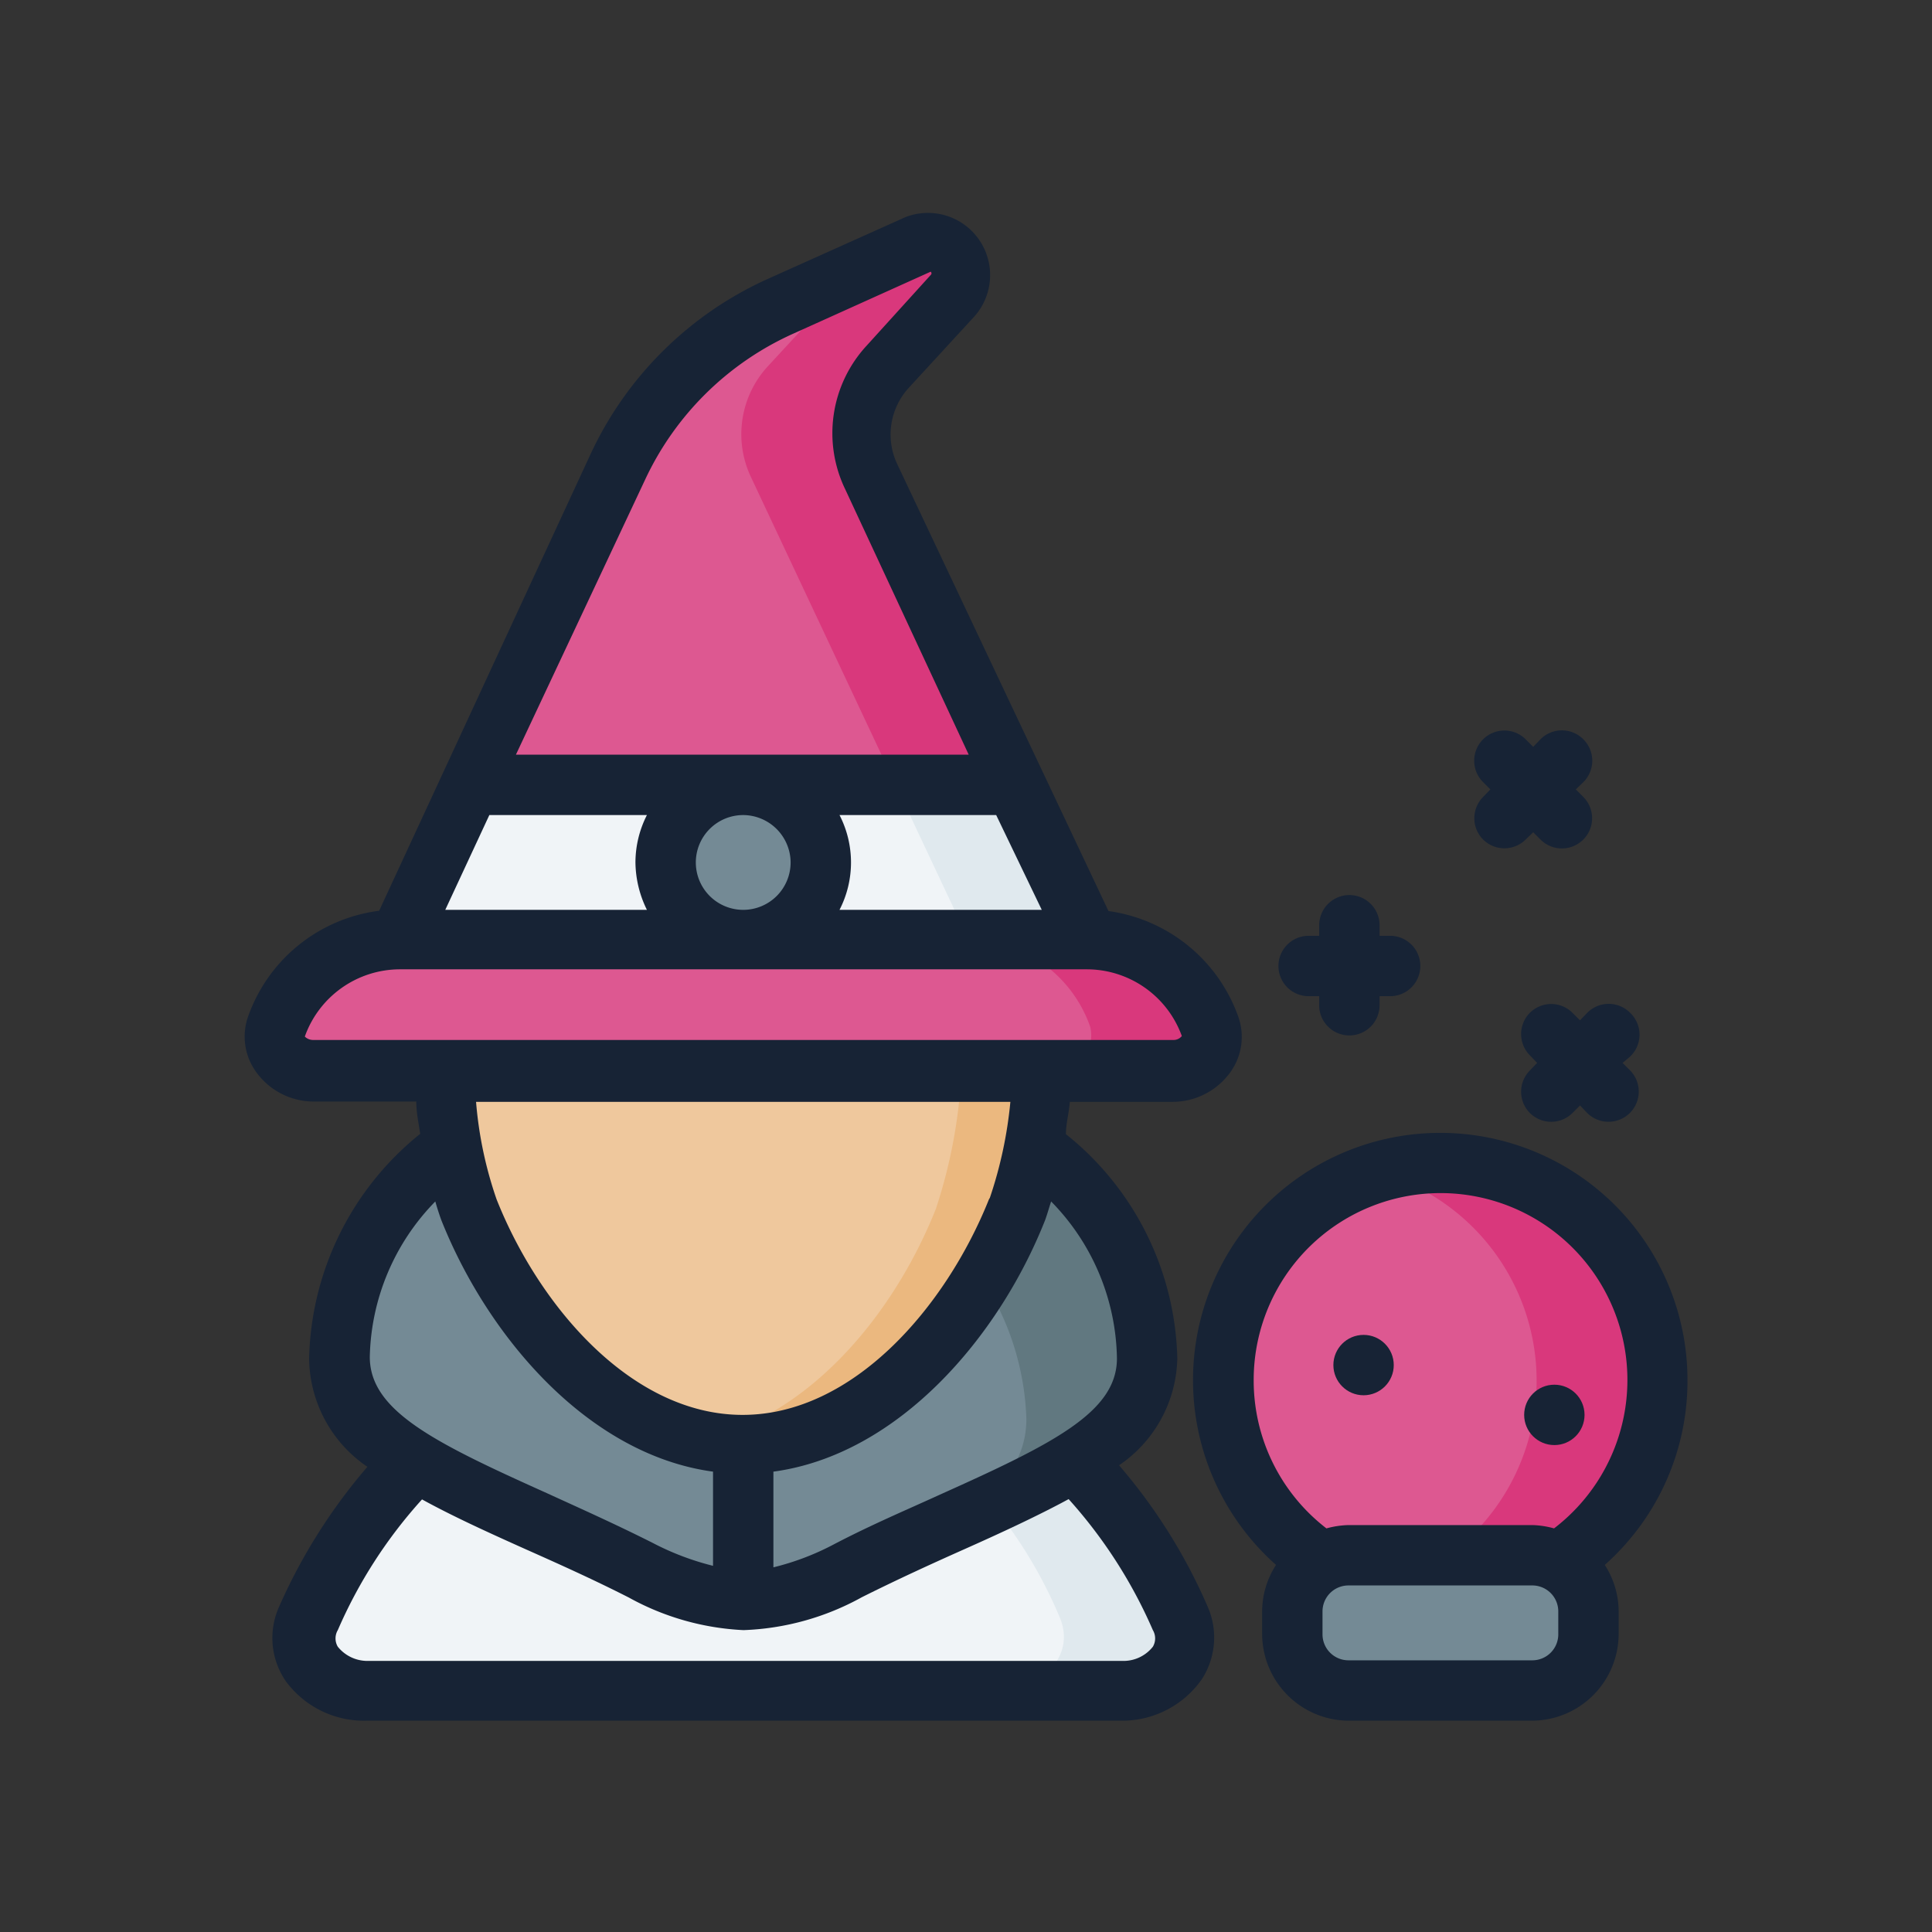 <?xml version="1.0" ?><svg viewBox="0 0 64 64" xmlns="http://www.w3.org/2000/svg"><rect x="0" y="0" width="64" height="64" fill="#333333" stroke="none"/><defs><style>.cls-1{fill:#dd5891;}.cls-2{fill:#f0f4f7;}.cls-3{fill:#e0e9ee;}.cls-4{fill:#748a95;}.cls-5{fill:#617880;}.cls-6{fill:#efc89d;}.cls-7{fill:#ebb87f;}.cls-8{fill:#d9387c;}.cls-9{fill:#172335;}</style></defs><g id="Magician"><path class="cls-1" d="M43.78,51.75a7.19,7.19,0,1,1,11.12-6h0a7.19,7.19,0,0,1-3.25,6l-3.93,1.62Z" id="path327974-7"/><path class="cls-2" d="M13.74,48.42a15,15,0,0,0-3.58,5.17c-.53,1.26.61,2.41,2,2.41h25c1.37,0,2.51-1.15,2-2.41a15.08,15.08,0,0,0-3.58-5.17Z" id="path57980-6-6"/><path class="cls-3" d="M31.53,48.42a15.08,15.08,0,0,1,3.58,5.17c.53,1.26-.61,2.41-2,2.41h4c1.37,0,2.51-1.15,2-2.41a15.08,15.08,0,0,0-3.58-5.17Z" id="path110357-1"/><path class="cls-4" d="M34.27,38A9,9,0,0,1,38,45c0,3.25-4.56,4.35-9.93,7a6.56,6.56,0,0,1-6.93,0c-5.38-2.7-9.93-3.8-9.93-7A9,9,0,0,1,15,38Z" id="path56511-7-5"/><path class="cls-5" d="M30.27,40A9,9,0,0,1,34,47c0,1.44-.9,2.46-2.37,3.39C35.34,48.68,38,47.45,38,45a9,9,0,0,0-3.76-7Z" id="path101501-5"/><path class="cls-6" d="M34.57,35.45a17.39,17.39,0,0,1-.85,4.6c-1.64,4.12-5.09,7.77-9.09,7.77s-7.44-3.65-9.08-7.77a16.62,16.62,0,0,1-.85-4.6l9.93-2.64Z" id="path41635-0-4"/><path class="cls-7" d="M31.85,35.45a17,17,0,0,1-.85,4.6c-1.45,3.64-4.32,6.92-7.73,7.63a6.9,6.9,0,0,0,1.36.14c4,0,7.45-3.65,9.09-7.77a17.39,17.39,0,0,0,.85-4.6Z" id="path92800-6"/><path class="cls-1" d="M30.73,8a1.06,1.06,0,0,0-.35.09l-4.56,2.06a10.94,10.94,0,0,0-5.36,5.31L15.57,26l9.05,2.47L33.67,26l-4.8-10.18a3.32,3.32,0,0,1,.56-3.65L31.6,9.79A1.06,1.06,0,0,0,30.73,8Z" id="rect49460-5-5"/><path class="cls-2" d="M15.57,26l-2.39,5.14,11.45,2,11.46-2L33.67,26Z" id="path54734-5-6"/><path class="cls-4" d="M27.19,28.54A2.57,2.57,0,1,1,24.62,26,2.57,2.57,0,0,1,27.19,28.54Z" id="path54838-4-9"/><path class="cls-1" d="M9.16,34a4.33,4.33,0,0,1,4.1-2.89H36A4.34,4.34,0,0,1,40.11,34a1.16,1.16,0,0,1-1.23,1.45H10.39A1.15,1.15,0,0,1,9.16,34Z" id="rect40308-61-3"/><path class="cls-8" d="M32,31.11A4.33,4.33,0,0,1,36.11,34a1.16,1.16,0,0,1-1.23,1.45h4A1.16,1.16,0,0,0,40.11,34,4.33,4.33,0,0,0,36,31.11Z" id="path82078-7"/><path class="cls-8" d="M33.67,26l-4.8-10.18a3.32,3.32,0,0,1,.56-3.65L31.6,9.79A1.07,1.07,0,0,0,30.9,8h-.17a1.06,1.06,0,0,0-.35.09L27.87,9.24a1.09,1.09,0,0,1-.27.55l-2.17,2.35a3.32,3.32,0,0,0-.56,3.65L29.67,26Z" id="path84713-4"/><path class="cls-3" d="M36.09,31.11,33.67,26h-4l2.42,5.14Z" id="path84715-5"/><path class="cls-8" d="M51.65,51.75a7.18,7.18,0,0,0-5.94-12.91,7.18,7.18,0,0,1,1.94,12.91Z" id="path239483"/><path class="cls-4" d="M44.68,51.52h6.07a1.87,1.87,0,0,1,1.87,1.87v.74A1.87,1.87,0,0,1,50.75,56H44.68a1.86,1.86,0,0,1-1.87-1.87v-.74A1.87,1.87,0,0,1,44.68,51.52Z" id="rect328161-5"/><path class="cls-9" d="M8.22,33.67a2,2,0,0,0,.25,1.82,2.35,2.35,0,0,0,1.92,1h3.4c0,.37.08.73.13,1.07A9.82,9.82,0,0,0,10.24,45a4.39,4.39,0,0,0,1.93,3.59,18.6,18.6,0,0,0-2.94,4.67,2.52,2.52,0,0,0,.23,2.42A3.21,3.21,0,0,0,12.13,57h25a3.22,3.22,0,0,0,2.68-1.37A2.54,2.54,0,0,0,40,53.21a18.3,18.3,0,0,0-2.93-4.67A4.39,4.39,0,0,0,39,45a9.79,9.79,0,0,0-3.69-7.43c0-.34.1-.7.13-1.07h3.41a2.36,2.36,0,0,0,1.92-1,2,2,0,0,0,.25-1.82,5.34,5.34,0,0,0-4.3-3.5l-7-14.81a2.29,2.29,0,0,1,.4-2.54l2.16-2.35A2.06,2.06,0,0,0,30,7.19L25.41,9.25a11.84,11.84,0,0,0-5.85,5.8l-7,15.12A5.32,5.32,0,0,0,8.22,33.67Zm6.2,6.13c.06.21.13.43.2.62,1.54,3.87,4.87,7.77,9,8.33v3.12a9,9,0,0,1-2-.76c-1.23-.62-2.44-1.16-3.51-1.65-3.74-1.68-5.86-2.73-5.86-4.51A7.58,7.58,0,0,1,14.42,39.8ZM38.19,54a.54.54,0,0,1,0,.55,1.24,1.24,0,0,1-1,.47h-25a1.26,1.26,0,0,1-1-.47.54.54,0,0,1,0-.55,15.79,15.79,0,0,1,2.79-4.33c1,.55,2.16,1.08,3.41,1.64,1.1.49,2.24,1,3.44,1.61A8.69,8.69,0,0,0,24.63,54a8.73,8.73,0,0,0,3.92-1.09c1.2-.6,2.34-1.12,3.44-1.61s2.4-1.09,3.41-1.64A16,16,0,0,1,38.19,54ZM37,45c0,1.78-2.12,2.83-5.86,4.51-1.07.49-2.28,1-3.52,1.65a8.67,8.67,0,0,1-2,.76V48.75c4.14-.56,7.47-4.46,9-8.33.07-.19.13-.41.2-.62A7.58,7.58,0,0,1,37,45Zm-4.24-5.27c-1.42,3.55-4.49,7.14-8.16,7.14s-6.74-3.59-8.15-7.14a13.06,13.06,0,0,1-.68-3.23H33.47A14,14,0,0,1,32.79,39.68ZM16.21,27h5.22a3.47,3.47,0,0,0-.38,1.57,3.63,3.63,0,0,0,.38,1.57H14.75Zm18.3,3.14h-6.7a3.43,3.43,0,0,0,0-3.14H33Zm-8.32-1.57A1.57,1.57,0,1,1,24.62,27,1.58,1.58,0,0,1,26.19,28.54ZM21.37,15.89a9.89,9.89,0,0,1,4.87-4.82L30.83,9s.06.05,0,.11L28.7,11.46A4.27,4.27,0,0,0,28,16.21L32.09,25h-15ZM10.1,34.33h0a3.35,3.35,0,0,1,3.14-2.22H36a3.35,3.35,0,0,1,3.15,2.21.35.35,0,0,1-.29.13H10.39a.39.39,0,0,1-.29-.11Z"/><path class="cls-9" d="M55.9,45.74a8.19,8.19,0,1,0-13.63,6.1,2.85,2.85,0,0,0-.46,1.55v.74A2.88,2.88,0,0,0,44.68,57h6.07a2.88,2.88,0,0,0,2.87-2.87v-.74a2.85,2.85,0,0,0-.46-1.55A8.15,8.15,0,0,0,55.9,45.74Zm-14.37,0a6.19,6.19,0,1,1,9.95,4.89,2.93,2.93,0,0,0-.73-.11H44.68a3,3,0,0,0-.74.11A6.18,6.18,0,0,1,41.53,45.74Zm10.09,8.39a.86.86,0,0,1-.87.87H44.68a.86.86,0,0,1-.87-.87v-.74a.86.86,0,0,1,.87-.87h6.07a.86.86,0,0,1,.87.87Z"/><circle class="cls-9" cx="51.49" cy="46.87" r="1"/><circle class="cls-9" cx="45.17" cy="45.22" r="1"/><path class="cls-9" d="M54,33.55a1,1,0,0,0-1.42,0l-.24.25-.25-.25a1,1,0,0,0-1.41,0,1,1,0,0,0,0,1.41l.24.25-.24.25a1,1,0,0,0,0,1.41,1,1,0,0,0,1.41,0l.25-.25.24.25a1,1,0,0,0,.71.29,1,1,0,0,0,.71-1.7l-.25-.25L54,35A1,1,0,0,0,54,33.55Z"/><path class="cls-9" d="M52.45,24.49a1,1,0,0,0-1.42,0l-.24.25-.25-.25a1,1,0,0,0-1.41,0,1,1,0,0,0,0,1.42l.24.24-.24.25a1,1,0,0,0,0,1.41,1,1,0,0,0,1.41,0l.25-.24.24.24a1,1,0,0,0,1.42-1.41l-.25-.25.25-.24A1,1,0,0,0,52.45,24.49Z"/><path class="cls-9" d="M44.7,34.3a1,1,0,0,0,1-1V33h.35a1,1,0,0,0,0-2H45.7v-.35a1,1,0,0,0-2,0V31h-.35a1,1,0,0,0,0,2h.35v.34A1,1,0,0,0,44.7,34.3Z"/></g></svg>